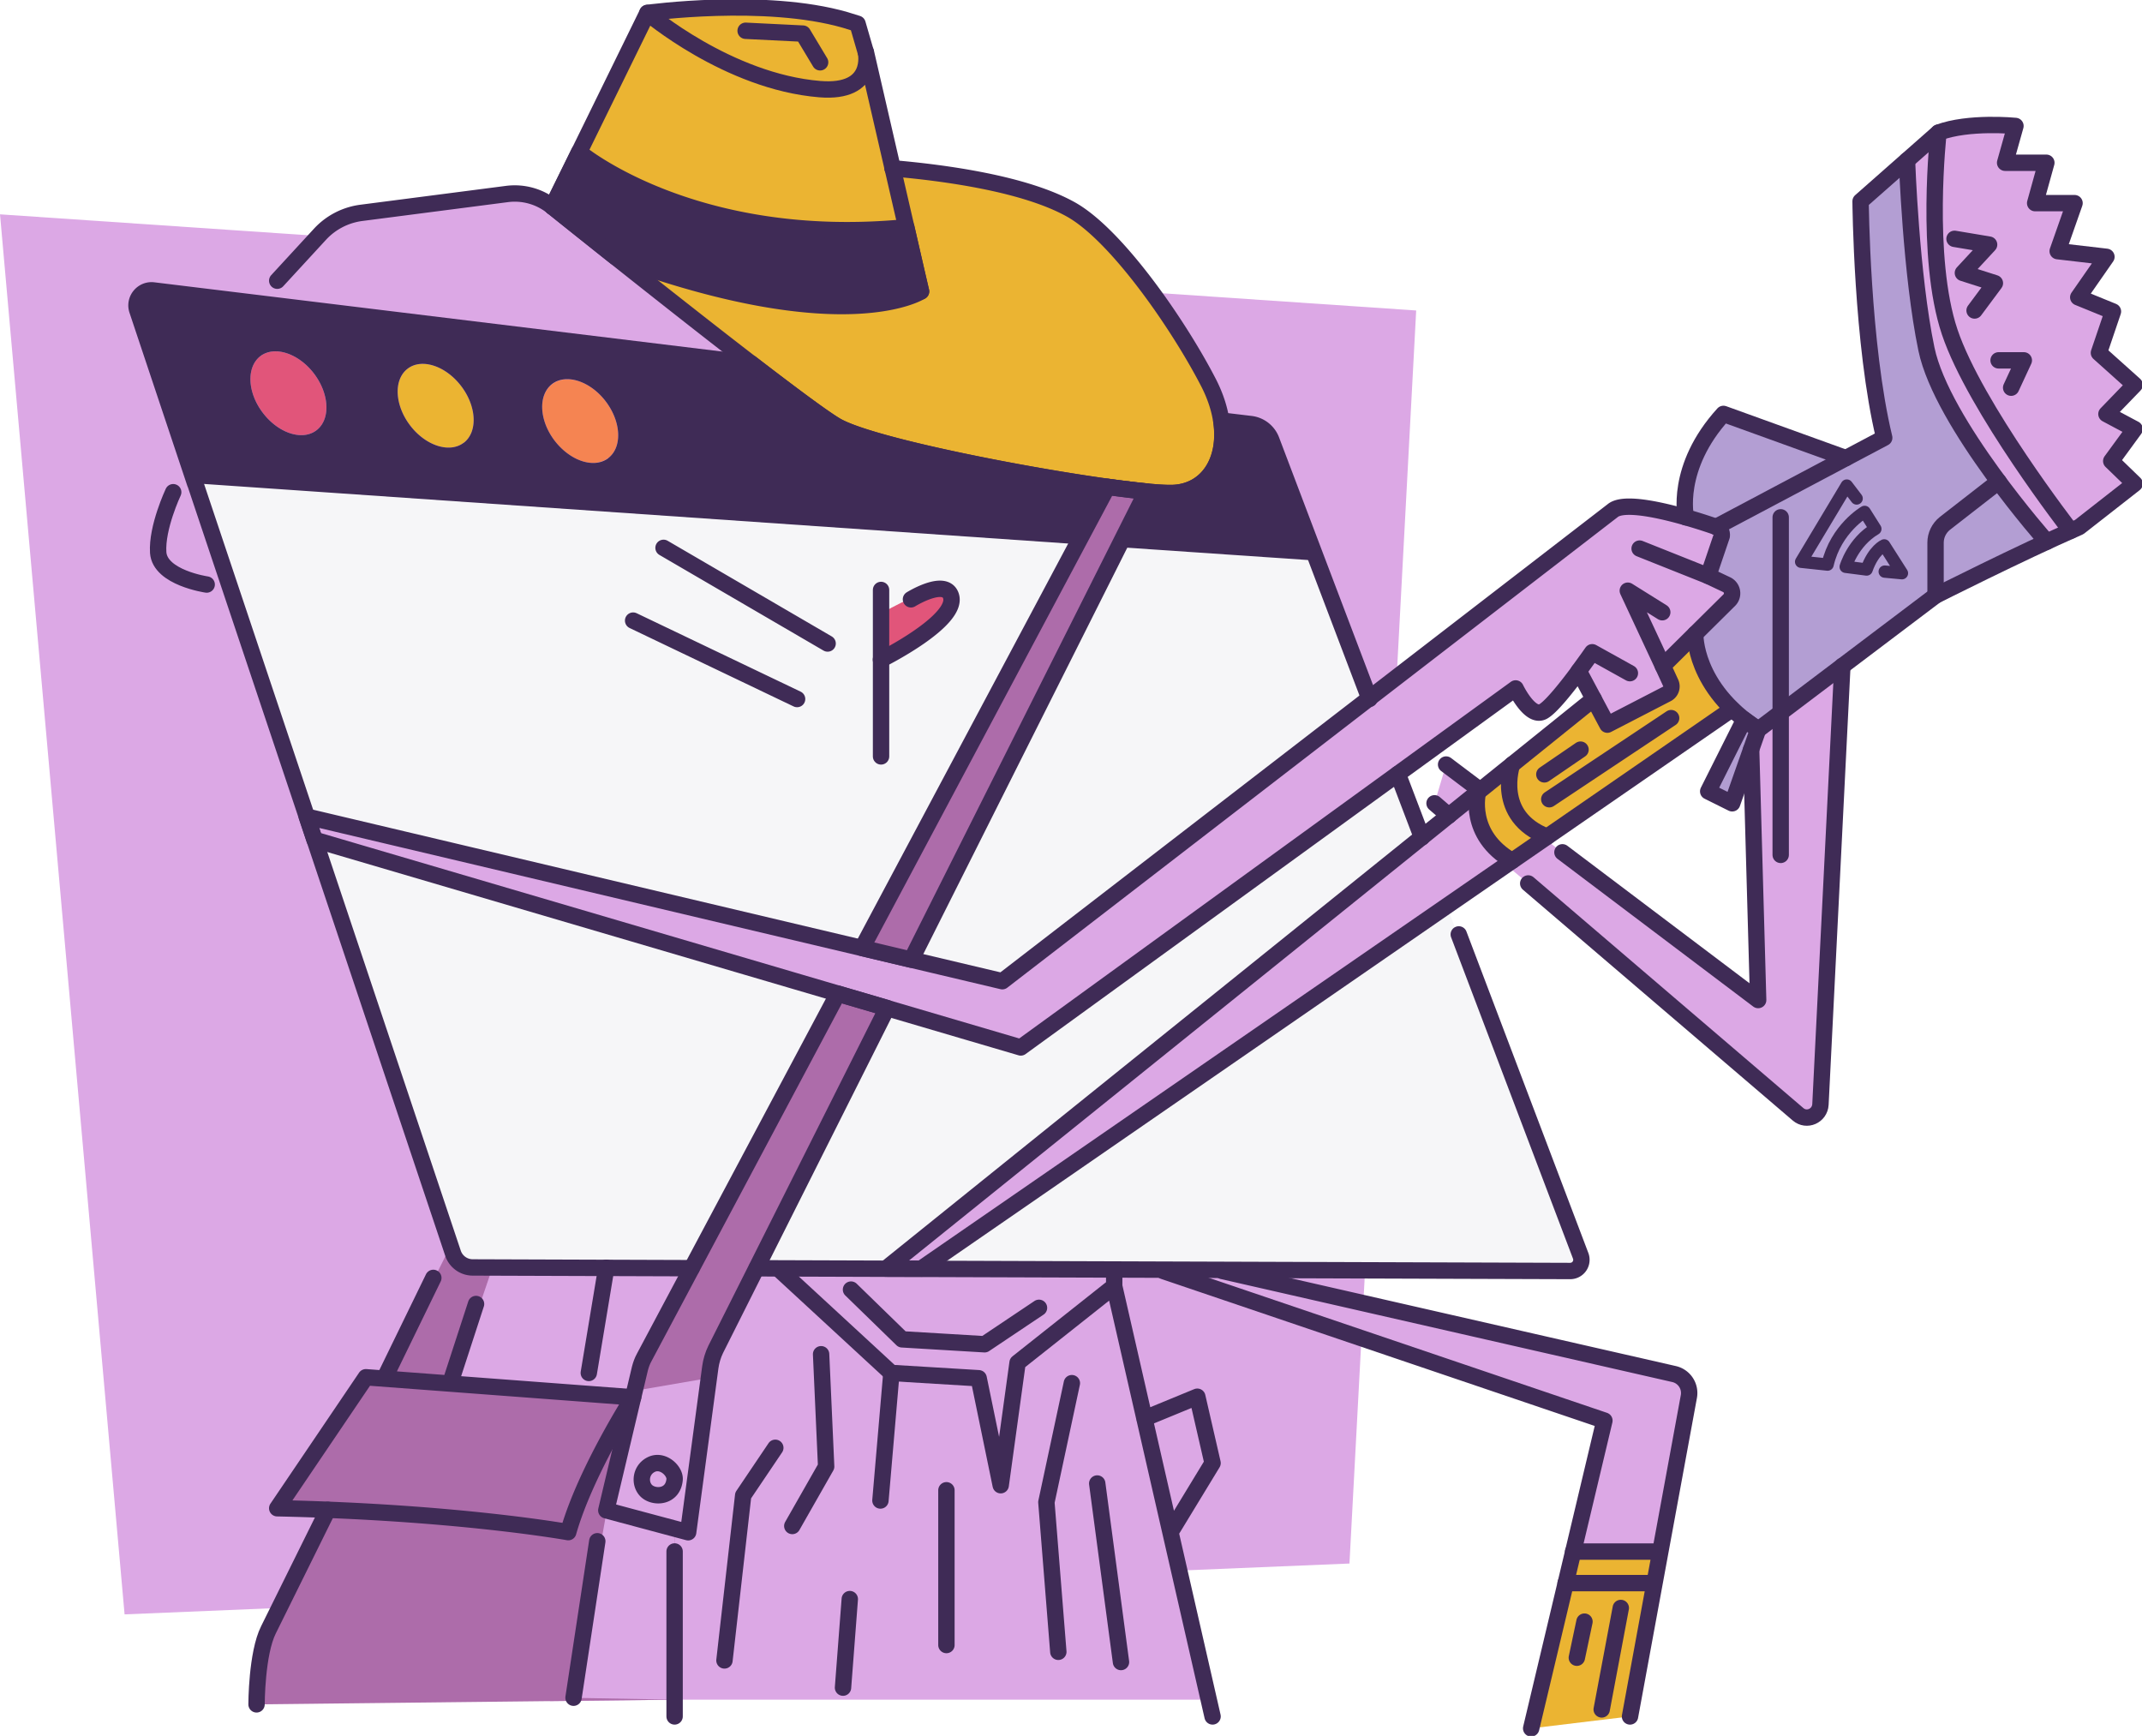 <svg xmlns="http://www.w3.org/2000/svg" width="174" height="141" fill="none"><g clip-path="url(#a)"><path fill="#DCA8E5" d="m0 17.41 115.04 7.81L109.62 127l-99.5 4.13L0 17.4Z"/><path fill="#DCA8E5" d="M54.82 138.06h43.33l-3.07-13.6 3.42-5.62-1.24-5.39-4.3 1.77-2.86-12.24H49.25l-4.6 35.2 10.17-.12Z"/><path fill="#B29DD2" d="m141.7 58.45-2.94 5.83 1.95.97 2.11-6-1.12-.8Z"/><path fill="#DCA8E5" d="m151.15 16.35 6.34-5.74 6.2-.3-.68 2.9 3.08.12-.77 3.17h3.04l-1.14 3.7 3.89.66-2.13 3.35 2.66 1.09-1 3.48 2.76 2.57-2.17 2.34 2.27 1.13-1.77 2.86 1.54 1.49-4.58 3.73-4.9 2.51s-7.7-8.9-9.64-16.9c-1.94-8-3-12.16-3-12.16ZM49.08 19.11l-4.83-2.63-2.41-.76S29.04 17 28.1 17.54c-.94.53-3.18 2.66-3.18 2.66l27.9 16.16s8.08.97 17.47 1.9l-6.7-6.77L49.08 19.1Z"/><path fill="#EBB432" d="M98.92 39.54c1.39-2.17.3-4.71 0-6.36-.29-1.65-6.9-11.56-10.34-14.57-3.44-3-6.27-3.37-10.1-4.19a38.32 38.32 0 0 0-5.96-.7l-.33-.9-2.53-10.9c-7.28-2.24-17.07-.87-17.07-.87l-7.92 15.56-.42-.13 4.83 2.63 14.51 12.37 6.7 6.79c12.7 1.28 27.83 2.52 28.63 1.27Z"/><path fill="#F6F6F8" d="m127.98 103.24.48-.58-21.98-58.46-90.84-5.56 21.15 63.15 1.6 1.15 89.6.3Z"/><path fill="#EBB432" d="M127.8 126.02h7.07l-2.46 13.4-8.03.97 3.42-14.37Zm-7.74-61.68s-.91 3.47 2.77 5.58l17.88-12.33-3-6.1-17.65 12.84Z"/><path fill="#DCA8E5" d="m94.5 103.24 35.83 12.15-2.53 10.63h7.07l2.32-12.58a1.58 1.58 0 0 0-1.2-1.83l-36.68-8.37h-4.8Zm29.64-31.48 21.92 18.75c.7.6 1.77.13 1.82-.8l1.78-35.62-6.84 5.17-.57 1.63.57 20.34-15.9-12-1.47-1.11-3.1 2.14 1.79 1.5Zm-6.67-9.66 2.72 2.05-2.5 2.1-1.16-1 .94-3.15Z"/><path fill="#B39ED3" d="m151.15 16.35 3.76-3.32s.82 13.18 2.08 17.06c1.26 3.89 9.28 13.9 9.28 13.9l-9.04 4.39-14.4 10.88s-4.62-2.12-5.12-7.77l3.37-3.5-2.32-1.21.89-2.33.63-2.12 12.78-6.77s-1.83-12.54-1.91-19.2Z"/><path fill="#B39ED3" d="M136.95 42.02s-.95-3.82 3.05-8.4l9.94 3.59-10.54 5.58-2.45-.77Z"/><path fill="#AD6CAA" d="m74.03 77.95-4-.95 19.95-37.46 3.14.38-19.09 38.03Zm-1.97 3.93-10.6 21.14-3.76 8.03-1.8 13.4-1.1-.29v1.86l.02 12.04-33.98.38c.14-1.22.53-4.9.96-6.06.26-.65 4.83-9.74 4.83-9.74l-4.12-.12 7.22-10.64c.29-.43 1.2.45 1.54 0l5.44-10.9.88 1.73 2.42.23-3.22 9.47 14.12 1.5 1.42-3.65 3.85-7.23L68.07 80.7l3.99 1.17Z"/><path fill="#E1557A" d="M71.7 49.77s4.57-2.78 5.54-1.4c.97 1.4-5.67 5.22-5.67 5.22l.13-3.82Z"/><path fill="#EBB432" d="m52.59 1.05 15.19 1.77 2.68 16.61 3.25-.29-1.05-4.32s10.9 1.92 14.93 4.51c4.02 2.6 8.23 14.3 8.51 16.23.29 1.92-.47 4.32-2.1 4.42-1.63.1-18-2.6-23.73-4.61-5.74-2.02-10.72-7.2-10.72-7.2L44.87 16.79 52.6 1.06Z"/><path fill="#DCA8E5" d="m21.12 24.65 40.44 5.63-4.88-3.84-13.5-9.03s-16.83 1.87-17.5 1.97c-.67.1-4.56 5.27-4.56 5.27Zm-6.06 13.27 3.7 9.98s-5.33-.19-5.9-2.2c-.58-2.02 2.2-7.78 2.2-7.78Z"/><path fill="#E1557A" d="M25.71 34.95c-1.15.88-3.1.24-4.36-1.42-1.26-1.65-1.36-3.71-.2-4.6 1.14-.87 3.1-.24 4.36 1.42 1.26 1.66 1.35 3.72.2 4.6Z"/><path fill="#EBB432" d="M37.67 35.96c-1.14.88-3.1.25-4.36-1.41-1.26-1.66-1.35-3.72-.2-4.6 1.14-.88 3.1-.24 4.36 1.42 1.26 1.66 1.35 3.71.2 4.6Z"/><path fill="#F58452" d="M49.41 37.2c-1.14.89-3.1.25-4.36-1.4-1.26-1.67-1.35-3.72-.2-4.6 1.14-.88 3.1-.25 4.36 1.41 1.26 1.66 1.35 3.72.2 4.6Z"/><path fill="#DCA8E5" d="m46.59 137.9 2.83-15.95 2.13-8.98 5.93-1.02-1.58 12.5-1.1-.29.02 13.9-8.23-.15Zm76.24-67.98c-3.68-2.11-2.77-5.58-2.77-5.58l-48.1 38.71h2.86l48.01-33.13Z"/><path fill="#DCA8E5" d="M131 41.48 81.42 79.7 24.92 66.33l.63 1.88 57.37 16.87 40.2-29.16s1.15 2.41 2.2 1.89c.64-.32 1.97-2 2.93-3.3l2.32 4.35 4.84-2.5a.68.68 0 0 0 .3-.9l-.63-1.37 5.37-5.32a.78.78 0 0 0-.19-1.28l-1.5-.71 1.1-3.24a.7.7 0 0 0-.46-.75c-1.73-.6-7.17-2.35-8.4-1.31Z"/><path stroke="#3F2B56" stroke-linecap="round" stroke-linejoin="round" stroke-width="1.33" d="M22.52 22.8 26 19.02a5.54 5.54 0 0 1 3.35-1.73l11.82-1.53a4.89 4.89 0 0 1 3.7 1.03c5 4.01 20.08 16.03 23.03 17.78 3.55 2.1 23.9 5.66 27.45 5.47 3.55-.19 5.23-4.31 2.8-9-2.42-4.68-7.47-12-11.2-14.05-3.74-2.07-10.15-2.95-14.45-3.32"/><path stroke="#3F2B56" stroke-linecap="round" stroke-linejoin="round" stroke-width="1.33" d="M52.59 1.05s6.54 5.58 14 6.19c4.52.37 3.75-3 3.75-3l4.48 19.43"/><path fill="#3F2B56" stroke="#3F2B56" stroke-linecap="round" stroke-linejoin="round" stroke-width="1.33" d="M47.05 12.36s9.28 7.77 26.57 6.1l.82 3.59.38 1.62S68.65 27.72 50 20.88a1687.4 1687.4 0 0 1-5.14-4.1l2.18-4.42Z"/><path stroke="#3F2B56" stroke-linecap="round" stroke-linejoin="round" stroke-width="1.33" d="m70.33 4.24-.67-2.31-1-.31c-6.54-1.88-16.07-.57-16.07-.57L44.87 16.8m26.7 31.12v13.52M53.9 44.5l13.33 7.77m-15.8-1.86 13.32 6.37m50.76 11.24-1.96-5.15M14.07 39.98s-1.35 2.86-1.22 4.9c.14 2.05 3.94 2.6 3.94 2.6m111.45 7.03c.63-.85 1.1-1.53 1.1-1.53l3.06 1.7m2.68-.59-2.85-6.11 2.8 1.75m3.73-2.95-5.57-2.22"/><path stroke="#3F2B56" stroke-linecap="round" stroke-linejoin="round" stroke-width="1.33" d="M131 41.48 81.42 79.7 24.92 66.33l.63 1.88 57.37 16.87 40.2-29.16s1.15 2.41 2.2 1.89c.64-.32 1.97-2 2.93-3.3l2.32 4.35 4.84-2.5a.68.68 0 0 0 .3-.9l-.63-1.37 5.37-5.32a.78.78 0 0 0-.19-1.28l-1.5-.71 1.1-3.24a.7.7 0 0 0-.46-.75c-1.73-.6-7.17-2.35-8.4-1.31Zm-57 7.2s2.74-1.7 3.24-.3c.72 2.02-5.68 5.2-5.68 5.2m-19.04 67.53c-.63-.6-.5-1.81.5-2.2.9-.33 1.84.6 1.78 1.27-.13 1.44-1.64 1.52-2.28.93ZM35.2 103.8l-3.93 8.07m7.4-5.95-1.96 6.02m-6.98-.07 21.7 1.63s-3.88 6.04-5.27 10.95c0 0-9.02-1.63-23.64-1.94l7.2-10.64Z"/><path stroke="#3F2B56" stroke-linecap="round" stroke-linejoin="round" stroke-width="1.33" d="m26.63 122.64-4.82 9.74c-.97 1.93-.97 6.06-.97 6.06m27.68-13.25-1.93 12.71m8.21 1.52v-13.4m-5.55-23.04-1.42 8.54m15.4-8.46 9.17 8.46 7.1.43 1.79 8.69 1.37-9.95 7.85-6.22v-1.23m0 1.23 7.99 34.95m-3.42-14.96 3.42-5.62-1.24-5.39-4.3 1.77m1.54-11.98 35.83 12.15-5.95 25"/><path stroke="#3F2B56" stroke-linecap="round" stroke-linejoin="round" stroke-width="1.33" d="m99.3 103.24 36.69 8.37a1.58 1.58 0 0 1 1.2 1.83l-4.78 25.98m-45.34-27.07L85 122.02l.97 12.15m3.16-13.67 1.93 14.5m-14.18-13.95v12.57m-7.85-3.73-.55 7.19M66.7 110l.41 9.12-2.75 4.83m-1.38-6.35-2.61 3.87-1.52 13.4m13.56-23.35-.89 10.36m-2.39-17.13 4.15 4.04 6.7.4 4.42-2.96m45.06-49.46-57.5 46.28h2.87L140.7 57.6m-12.91 68.43h7.07m-7.68 2.56h7.21m-5.68 3.13-.62 2.93m3.57-4.04-1.55 8.24"/><path stroke="#3F2B56" stroke-linecap="round" stroke-linejoin="round" stroke-width="1.33" d="m139.4 42.8 13.66-7.24c-1.83-7.57-1.92-19.21-1.92-19.21l6.33-5.58c2.44-.92 6.25-.54 6.25-.54l-.84 2.99h3.35l-.91 3.28h3.2l-1.37 3.9 3.96.46-2.29 3.29 2.82 1.15-1.14 3.36 2.9 2.6-2.29 2.37 2.29 1.22-1.9 2.6 1.9 1.84-4.5 3.52c-4.88 2.14-11.67 5.57-11.67 5.57l-14.4 10.88c-5.28-3.42-5.12-7.77-5.12-7.77"/><path stroke="#3F2B56" stroke-linecap="round" stroke-linejoin="round" stroke-width="1.33" d="M157.47 10.77s-1.14 10.1.91 16.2c2.06 6.13 9.83 16.14 9.83 16.14"/><path stroke="#3F2B56" stroke-linecap="round" stroke-linejoin="round" stroke-width="1.33" d="m158.77 19.4 2.81.47-2.13 2.3 2.6.83-1.65 2.22m1.95 4.05h2.05l-1.03 2.22m-8.46-18.46s.32 9.3 1.58 15.33c1.26 6.03 9.78 15.64 9.78 15.64"/><path stroke="#3F2B56" stroke-linecap="round" stroke-linejoin="round" stroke-width="1.33" d="M157.23 48.38v-4.3c0-.61.28-1.18.75-1.56l4.37-3.4m-25.4 2.9s-.93-4.03 3.05-8.4l9.94 3.59m-5.29 4.81v27.42m-2.96-11-2.93 5.84 1.95.97 2.11-6-1.12-.8Zm-18.86 11.48c-3.68-2.11-2.77-5.58-2.77-5.58m2.77-2.24s-1.47 4.2 2.85 5.86m-.23-5.06 2.94-2.01m-2.54 4.03 9.9-6.59"/><path fill="#3F2B56" d="M89.97 39.54c-7.4-1.02-19.41-3.4-22.06-4.97-1.07-.63-3.72-2.61-6.91-5.06l-48.55-5.92c-.88-.1-1.58.75-1.3 1.6l4.7 14.07h.01L87.5 44.2l2.49-4.66Zm-64.26-4.59c-1.15.88-3.1.24-4.36-1.42-1.26-1.65-1.35-3.71-.2-4.6 1.14-.87 3.1-.24 4.36 1.42 1.26 1.66 1.35 3.72.2 4.6Zm11.96 1.01c-1.14.88-3.1.25-4.36-1.41-1.26-1.66-1.35-3.72-.2-4.6 1.14-.88 3.1-.24 4.36 1.42 1.26 1.66 1.35 3.72.2 4.6Zm11.75 1.25c-1.15.88-3.1.24-4.37-1.42-1.26-1.66-1.35-3.71-.2-4.6 1.14-.87 3.1-.24 4.36 1.42 1.26 1.66 1.35 3.72.2 4.6Zm43.7 2.71-2.27 4.52 16.14 1.1-3.72-9.8a2.06 2.06 0 0 0-1.64-1.29l-2.42-.29c.5 3.26-1.12 5.74-3.85 5.88-.47.02-1.25-.02-2.25-.12Z"/><path stroke="#3F2B56" stroke-linecap="round" stroke-linejoin="round" stroke-width="1.33" d="M91.66 39.76h0"/><path fill="#AD6CAA" stroke="#3F2B56" stroke-linecap="round" stroke-linejoin="round" stroke-width="1.33" d="m74.03 77.95 19.09-38.03a77.97 77.97 0 0 1-3.14-.38L70.03 77l4 .95Z"/><path stroke="#3F2B56" stroke-linecap="round" stroke-linejoin="round" stroke-width="1.33" d="m68.06 80.71-15.73 29.55c-.16.29-.27.6-.35.91l-2.73 11.51 6.65 1.78 1.8-13.41c.07-.5.22-1 .44-1.45l13.92-27.72-4-1.17Zm56.08-8.95 21.92 18.75c.7.6 1.77.13 1.82-.8l1.78-35.62m-33.13 11.16 1.16 1m-.22-4.15 2.72 2.05"/><path stroke="#3F2B56" stroke-linecap="round" stroke-linejoin="round" stroke-width="1.33" d="m142.25 60.88.57 20.35-15.9-12"/><path stroke="#3F2B56" stroke-linecap="round" stroke-linejoin="round" d="m153.1 46.43 1.4.13-1.44-2.26s-.87.37-1.43 1.96l-1.7-.22s.58-2 2.41-3.08l-.87-1.38s-2.33 1.34-3.01 4.28l-2.15-.23 3.71-6.19.8 1.05"/><path stroke="#3F2B56" stroke-linecap="round" stroke-linejoin="round" stroke-width="1.33" d="m60.57 2.5 4.65.23 1.4 2.33m-5.15 97.96 66.08.22a.91.91 0 0 0 .85-1.24l-9.9-26.1m-7.25-19.13-4.26-11.22-3.72-9.81a2.06 2.06 0 0 0-1.64-1.29l-2.42-.29c.5 3.26-1.12 5.73-3.85 5.88-3.55.19-23.9-3.37-27.45-5.47-1.07-.63-3.72-2.61-6.91-5.06l-48.55-5.92c-.88-.1-1.58.75-1.3 1.6l4.7 14.07h.01L36.8 101.8a1.69 1.69 0 0 0 1.6 1.15l17.78.06"/></g><defs><clipPath id="a"><path fill="#fff" d="M0 0h174v141H0z"/></clipPath></defs></svg>
